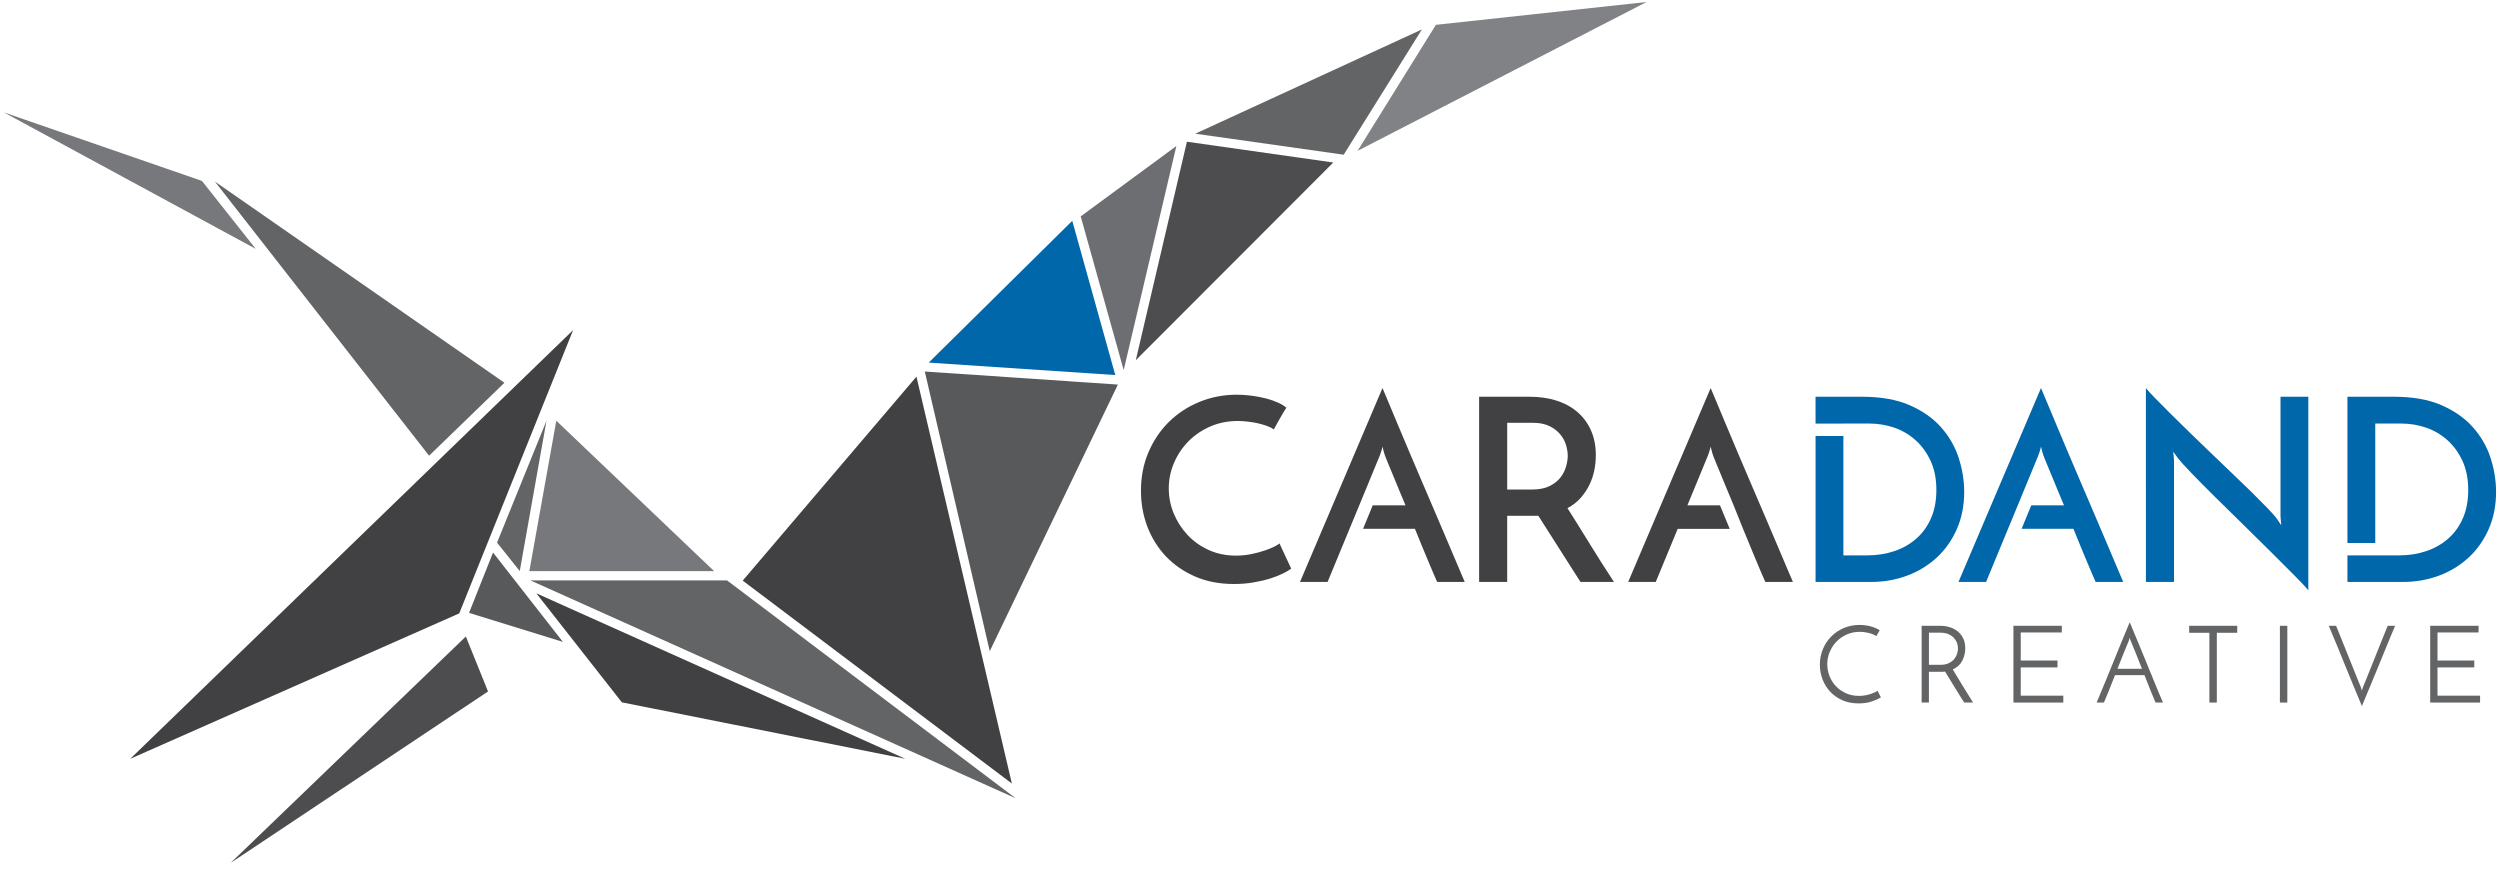 <?xml version="1.0" encoding="utf-8"?>
<!-- Generator: Adobe Illustrator 16.0.4, SVG Export Plug-In . SVG Version: 6.00 Build 0)  -->
<!DOCTYPE svg PUBLIC "-//W3C//DTD SVG 1.1//EN" "http://www.w3.org/Graphics/SVG/1.1/DTD/svg11.dtd">
<svg version="1.1" id="Layer_1" xmlns="http://www.w3.org/2000/svg" xmlns:xlink="http://www.w3.org/1999/xlink" x="0px" y="0px"
	 width="273.147px" height="95.558px" viewBox="0 0 273.147 95.558" enable-background="new 0 0 273.147 95.558"
	 xml:space="preserve">
<g>
	<polygon fill="#808285" points="156.884,2.712 179.9,0.219 148.326,16.482 	"/>
	<polygon fill="#4D4D4F" points="129.681,15.484 145.673,17.755 124.095,39.357 	"/>
	<polygon fill="#636466" points="130.595,14.607 155.357,3.215 146.81,16.903 	"/>
	<polygon fill="#414042" points="81.148,63.438 100.13,41.151 110.556,85.607 	"/>
	<polygon fill="#0067AB" points="101.474,39.616 117.154,24.127 121.853,40.974 	"/>
	<polygon fill="#6D6E71" points="118.076,23.64 128.527,15.957 122.773,40.44 	"/>
	<polygon fill="#58595B" points="122.138,42.018 108.14,71.146 101.042,40.591 	"/>
	<polygon fill="#414042" points="14.235,82.904 62.615,36.07 50.176,67.018 	"/>
	<polygon fill="#4D4D4F" points="25.202,94.279 50.898,69.543 53.321,75.549 	"/>
	<polygon fill="#636466" points="57.958,63.416 79.437,63.416 110.976,87.221 	"/>
	<polygon fill="#58595B" points="53.869,60.369 51.248,66.963 61.5,70.133 	"/>
	<polygon fill="#414042" points="58.601,64.828 67.942,76.736 98.912,82.904 	"/>
	<polygon fill="#636466" points="54.306,59.287 56.788,62.395 59.708,45.97 	"/>
	<polygon fill="#77787B" points="57.834,62.404 78.025,62.404 60.781,45.97 	"/>
	<polygon fill="#636466" points="55.115,41.82 46.882,49.789 23.478,19.836 	"/>
	<polygon fill="#77787B" points="22.065,19.767 27.944,27.194 0.433,12.284 	"/>
</g>
<path fill="#636466" d="M205.505,76.195c-0.25,0.156-0.584,0.307-0.998,0.447s-0.896,0.211-1.443,0.211
	c-0.65,0-1.238-0.113-1.758-0.34c-0.52-0.229-0.963-0.535-1.326-0.924c-0.365-0.387-0.646-0.834-0.846-1.344
	c-0.201-0.51-0.299-1.049-0.299-1.619c0-0.621,0.113-1.195,0.34-1.727c0.227-0.535,0.535-0.994,0.928-1.381
	c0.391-0.387,0.848-0.691,1.373-0.91s1.086-0.33,1.68-0.33c0.213,0,0.426,0.014,0.641,0.041c0.215,0.029,0.422,0.07,0.617,0.125
	s0.375,0.117,0.539,0.188s0.307,0.148,0.422,0.234c-0.037,0.062-0.068,0.113-0.094,0.152c-0.021,0.039-0.047,0.08-0.07,0.125
	c-0.023,0.041-0.049,0.09-0.08,0.145c-0.033,0.057-0.07,0.127-0.119,0.213c-0.25-0.156-0.543-0.275-0.875-0.354
	s-0.652-0.115-0.957-0.115c-0.492,0-0.955,0.094-1.385,0.281c-0.432,0.188-0.805,0.443-1.123,0.77
	c-0.316,0.322-0.566,0.699-0.75,1.127c-0.186,0.426-0.277,0.879-0.277,1.355c0,0.455,0.082,0.891,0.248,1.311
	c0.164,0.418,0.398,0.787,0.703,1.104c0.307,0.316,0.67,0.572,1.094,0.764c0.422,0.191,0.891,0.287,1.408,0.287
	c0.227,0,0.447-0.018,0.658-0.053s0.406-0.084,0.588-0.141c0.18-0.059,0.336-0.119,0.475-0.182c0.137-0.062,0.244-0.125,0.322-0.189
	L205.505,76.195z"/>
<path fill="#636466" d="M209.955,76.76v-8.387h2.033c0.352,0,0.693,0.049,1.021,0.148c0.328,0.098,0.619,0.248,0.875,0.451
	c0.254,0.205,0.457,0.459,0.609,0.764c0.154,0.307,0.23,0.67,0.23,1.092c0,0.471-0.105,0.918-0.316,1.338
	c-0.213,0.426-0.561,0.748-1.047,0.977c0.07,0.117,0.164,0.273,0.283,0.469c0.117,0.197,0.246,0.41,0.387,0.641
	c0.141,0.232,0.287,0.471,0.439,0.723c0.152,0.25,0.301,0.49,0.441,0.717s0.271,0.434,0.387,0.621
	c0.119,0.189,0.213,0.338,0.283,0.447h-0.975c-0.062-0.094-0.146-0.223-0.248-0.389c-0.102-0.164-0.213-0.348-0.34-0.551
	c-0.125-0.203-0.258-0.42-0.4-0.646c-0.141-0.227-0.275-0.451-0.41-0.668c-0.135-0.221-0.26-0.428-0.381-0.623
	c-0.123-0.197-0.227-0.365-0.311-0.506c-0.08,0.016-0.162,0.023-0.248,0.023s-0.172,0-0.258,0h-1.258v3.359H209.955z
	 M210.753,72.637H212c0.375,0,0.689-0.062,0.939-0.188s0.447-0.279,0.594-0.463c0.145-0.186,0.246-0.381,0.305-0.588
	s0.088-0.396,0.088-0.57c0-0.211-0.041-0.418-0.123-0.621c-0.082-0.205-0.201-0.385-0.359-0.547
	c-0.156-0.16-0.355-0.289-0.598-0.389c-0.244-0.096-0.521-0.145-0.834-0.145h-1.258V72.637z"/>
<path fill="#636466" d="M219.986,76.76v-8.387h5.285v0.729h-4.488v3.064h4.018v0.754h-4.018v3.088h4.652v0.752H219.986z"/>
<path fill="#636466" d="M235.513,76.76c-0.158-0.359-0.342-0.803-0.553-1.328c-0.213-0.523-0.432-1.08-0.658-1.668h-3.219
	c-0.227,0.588-0.445,1.145-0.658,1.668c-0.211,0.525-0.395,0.969-0.551,1.328h-0.799c0.117-0.281,0.273-0.656,0.469-1.121
	c0.195-0.467,0.406-0.979,0.635-1.533c0.229-0.557,0.461-1.133,0.705-1.732c0.242-0.598,0.477-1.176,0.705-1.732
	c0.227-0.557,0.436-1.064,0.629-1.525c0.191-0.463,0.35-0.84,0.475-1.129c0.117,0.289,0.273,0.666,0.469,1.129
	c0.197,0.461,0.408,0.969,0.635,1.525s0.463,1.135,0.711,1.732c0.246,0.6,0.484,1.176,0.711,1.732
	c0.227,0.555,0.436,1.066,0.627,1.533c0.191,0.465,0.35,0.84,0.477,1.121H235.513z M232.576,70.043
	c-0.158,0.367-0.344,0.816-0.559,1.35c-0.215,0.531-0.436,1.092-0.664,1.68h2.678c-0.234-0.588-0.457-1.148-0.668-1.68
	c-0.213-0.533-0.396-0.982-0.553-1.35c-0.016-0.031-0.035-0.086-0.059-0.16s-0.043-0.143-0.059-0.205
	c-0.018,0.062-0.035,0.131-0.059,0.205S232.591,70.012,232.576,70.043z"/>
<path fill="#636466" d="M244.437,68.373v0.764h-2.23v7.623h-0.811v-7.623h-2.209v-0.764H244.437z"/>
<path fill="#636466" d="M249.099,68.373h0.811v8.387h-0.811V68.373z"/>
<path fill="#636466" d="M255.238,68.373c0.109,0.268,0.236,0.58,0.381,0.941c0.146,0.361,0.301,0.742,0.465,1.15
	s0.334,0.828,0.506,1.262s0.34,0.857,0.506,1.264c0.164,0.406,0.318,0.789,0.461,1.15c0.146,0.359,0.273,0.672,0.385,0.941
	l0.115,0.373l0.117-0.373c0.109-0.27,0.238-0.582,0.383-0.941c0.145-0.361,0.299-0.744,0.465-1.15
	c0.164-0.406,0.332-0.83,0.504-1.264s0.34-0.854,0.504-1.262c0.166-0.408,0.32-0.789,0.465-1.15s0.271-0.674,0.383-0.941h0.809
	c-0.125,0.291-0.283,0.666-0.475,1.129c-0.191,0.461-0.4,0.971-0.629,1.527c-0.227,0.555-0.465,1.131-0.709,1.732
	c-0.248,0.598-0.484,1.172-0.711,1.725s-0.439,1.062-0.635,1.527c-0.197,0.465-0.354,0.844-0.471,1.133
	c-0.115-0.289-0.273-0.668-0.469-1.133s-0.406-0.975-0.633-1.527c-0.229-0.553-0.465-1.127-0.707-1.725
	c-0.242-0.602-0.477-1.178-0.703-1.732c-0.229-0.557-0.439-1.066-0.635-1.527c-0.195-0.463-0.352-0.838-0.469-1.129H255.238z"/>
<path fill="#636466" d="M265.521,76.76v-8.387h5.285v0.729h-4.488v3.064h4.018v0.754h-4.018v3.088h4.652v0.752H265.521z"/>
<path fill="#414042" d="M141.076,62.131c-0.225,0.168-0.537,0.35-0.936,0.545c-0.4,0.195-0.871,0.379-1.408,0.545
	c-0.541,0.168-1.143,0.307-1.801,0.418c-0.66,0.111-1.363,0.168-2.107,0.168c-1.59,0-3.01-0.273-4.264-0.824
	c-1.256-0.549-2.32-1.289-3.195-2.219s-1.543-2.008-2.01-3.236c-0.465-1.227-0.695-2.529-0.695-3.904
	c0-1.527,0.271-2.932,0.822-4.215c0.549-1.285,1.297-2.394,2.244-3.325c0.949-0.931,2.061-1.656,3.336-2.179
	c1.273-0.518,2.627-0.781,4.068-0.781c0.541,0,1.088,0.039,1.648,0.112c0.555,0.075,1.08,0.178,1.576,0.307
	c0.492,0.131,0.93,0.284,1.311,0.461c0.381,0.176,0.674,0.36,0.877,0.543c-0.146,0.223-0.262,0.409-0.346,0.559
	c-0.084,0.148-0.174,0.302-0.266,0.459c-0.094,0.16-0.195,0.34-0.309,0.544c-0.109,0.205-0.26,0.476-0.445,0.812
	c-0.242-0.171-0.525-0.31-0.85-0.42c-0.326-0.113-0.668-0.205-1.02-0.281c-0.354-0.072-0.711-0.129-1.076-0.166
	c-0.361-0.037-0.691-0.057-0.988-0.057c-1.088,0-2.09,0.201-3.01,0.601c-0.92,0.402-1.717,0.944-2.387,1.624
	c-0.668,0.678-1.195,1.465-1.574,2.357c-0.383,0.893-0.572,1.822-0.572,2.789c0,0.949,0.182,1.861,0.543,2.736
	c0.363,0.873,0.865,1.654,1.506,2.344c0.643,0.688,1.414,1.236,2.318,1.646c0.9,0.408,1.889,0.613,2.979,0.613
	c0.578,0,1.135-0.057,1.674-0.168c0.541-0.111,1.029-0.242,1.467-0.391c0.436-0.148,0.801-0.297,1.088-0.447
	c0.289-0.146,0.461-0.258,0.518-0.334L141.076,62.131z"/>
<path fill="#414042" d="M161.607,63.582V43.348h5.523c1.061,0,2.033,0.138,2.916,0.417c0.885,0.28,1.648,0.694,2.287,1.242
	c0.643,0.549,1.141,1.219,1.494,2.013c0.354,0.792,0.531,1.7,0.531,2.722c0,0.559-0.057,1.111-0.168,1.66s-0.293,1.078-0.543,1.592
	c-0.252,0.512-0.574,0.986-0.963,1.424c-0.391,0.436-0.865,0.803-1.424,1.102c0.744,1.172,1.553,2.469,2.428,3.893
	c0.873,1.422,1.758,2.812,2.652,4.17h-3.656c-0.373-0.574-0.76-1.18-1.16-1.812s-0.799-1.262-1.199-1.885s-0.791-1.236-1.172-1.842
	c-0.381-0.604-0.738-1.166-1.074-1.688h-0.559h-2.846v7.227H161.607z M164.675,53.482h2.762c0.744,0,1.369-0.127,1.871-0.377
	c0.502-0.252,0.896-0.562,1.186-0.936c0.287-0.371,0.492-0.771,0.613-1.199s0.182-0.818,0.182-1.17c0-0.355-0.061-0.742-0.182-1.16
	s-0.33-0.809-0.627-1.172c-0.299-0.365-0.693-0.671-1.186-0.913c-0.494-0.241-1.104-0.362-1.828-0.362h-2.791V53.482z"/>
<path fill="#0067AB" d="M252.205,43.348v21.156c-0.262-0.334-0.764-0.873-1.508-1.619c-0.742-0.742-1.6-1.6-2.566-2.566
	s-1.996-1.982-3.082-3.041c-1.09-1.061-2.117-2.07-3.084-3.029c-0.967-0.955-1.816-1.812-2.539-2.566
	c-0.727-0.754-1.211-1.289-1.453-1.605l-0.529-0.725l0.084,0.893v13.338h-3.07V42.397c0.205,0.263,0.545,0.635,1.02,1.117
	c0.473,0.485,1.033,1.046,1.674,1.688c0.643,0.643,1.35,1.335,2.121,2.084c0.771,0.744,1.553,1.498,2.344,2.262
	c0.791,0.762,1.57,1.51,2.344,2.246c0.771,0.734,1.479,1.416,2.121,2.049c0.641,0.633,1.195,1.191,1.66,1.676
	c0.463,0.482,0.791,0.846,0.975,1.088l0.531,0.779l-0.082-0.949V43.348H252.205z"/>
<path fill="#0067AB" d="M214.005,50.035c-0.4-1.236-1.043-2.354-1.926-3.353c-0.883-0.996-2.031-1.799-3.445-2.416
	c-1.414-0.612-3.143-0.919-5.189-0.919h-5.08v2.937h3.041v-0.007h2.875c0.895,0,1.771,0.145,2.637,0.432
	c0.865,0.291,1.643,0.739,2.33,1.345c0.689,0.604,1.246,1.363,1.676,2.273c0.428,0.912,0.641,1.98,0.641,3.209
	c0,1.154-0.191,2.172-0.572,3.057c-0.381,0.883-0.912,1.627-1.59,2.23c-0.68,0.607-1.48,1.066-2.4,1.383
	c-0.92,0.314-1.92,0.473-2.998,0.473h-2.598V47.637h-3.041v15.945h6.084c1.375,0,2.678-0.227,3.906-0.684
	c1.229-0.455,2.307-1.111,3.236-1.965c0.932-0.855,1.666-1.896,2.205-3.113s0.809-2.582,0.809-4.088
	C214.605,52.506,214.406,51.271,214.005,50.035z"/>
<path fill="#0067AB" d="M272.117,50.035c-0.4-1.236-1.043-2.354-1.928-3.353c-0.883-0.996-2.031-1.799-3.443-2.416
	c-1.414-0.612-3.145-0.919-5.191-0.919h-5.078v15.984h3.041V46.278h2.875c0.893,0,1.771,0.145,2.637,0.432
	c0.865,0.291,1.643,0.739,2.33,1.345c0.688,0.604,1.246,1.363,1.674,2.273c0.428,0.912,0.641,1.98,0.641,3.209
	c0,1.154-0.189,2.172-0.57,3.057c-0.383,0.883-0.912,1.627-1.592,2.23c-0.678,0.607-1.479,1.066-2.398,1.383
	c-0.922,0.314-1.922,0.473-3,0.473h-2.596l0,0h-3.041v2.902h6.084c1.375,0,2.678-0.227,3.906-0.684
	c1.227-0.455,2.307-1.111,3.236-1.965c0.93-0.855,1.664-1.896,2.203-3.113c0.541-1.217,0.811-2.582,0.811-4.088
	C272.716,52.506,272.515,51.271,272.117,50.035z"/>
<path fill="#414042" d="M147.449,57.779l-2.4,5.803h-3.012l9.012-21.185c0.111,0.263,0.311,0.737,0.6,1.425
	c0.287,0.689,0.633,1.512,1.031,2.47c0.4,0.961,0.848,2.022,1.342,3.185c0.49,1.164,0.992,2.342,1.506,3.531
	c0.512,1.189,1.014,2.363,1.506,3.516s0.943,2.213,1.354,3.18s0.758,1.793,1.047,2.471c0.287,0.68,0.488,1.15,0.6,1.408h-3.014
	c-0.092-0.205-0.223-0.5-0.391-0.893c-0.166-0.391-0.359-0.842-0.572-1.354s-0.447-1.068-0.697-1.674
	c-0.252-0.604-0.506-1.232-0.768-1.883h-5.67l1.059-2.568h3.58c-0.262-0.613-0.508-1.205-0.74-1.771s-0.447-1.088-0.643-1.562
	s-0.367-0.889-0.516-1.242c-0.148-0.352-0.262-0.631-0.334-0.834c-0.02-0.039-0.061-0.17-0.127-0.393
	c-0.064-0.225-0.115-0.428-0.152-0.613c-0.037,0.186-0.094,0.389-0.168,0.613c-0.074,0.223-0.119,0.354-0.141,0.393l-2.23,5.41
	L147.449,57.779z"/>
<path fill="#0067AB" d="M219.396,57.779l-2.4,5.803h-3.014l9.014-21.185c0.111,0.263,0.311,0.737,0.6,1.425
	c0.287,0.689,0.633,1.512,1.033,2.47c0.398,0.961,0.846,2.022,1.34,3.185c0.492,1.164,0.994,2.342,1.506,3.531
	s1.014,2.363,1.506,3.516s0.945,2.213,1.354,3.18s0.76,1.793,1.047,2.471c0.289,0.68,0.488,1.15,0.6,1.408h-3.014
	c-0.094-0.205-0.225-0.5-0.391-0.893c-0.166-0.391-0.357-0.842-0.572-1.354s-0.445-1.068-0.697-1.674
	c-0.252-0.604-0.506-1.232-0.768-1.883h-5.664l1.059-2.568h3.574c-0.262-0.613-0.508-1.205-0.74-1.771s-0.447-1.088-0.643-1.562
	s-0.367-0.889-0.516-1.242c-0.148-0.352-0.262-0.631-0.334-0.834c-0.02-0.039-0.061-0.17-0.127-0.393
	c-0.064-0.225-0.115-0.428-0.152-0.613c-0.039,0.186-0.094,0.389-0.168,0.613c-0.076,0.223-0.121,0.354-0.141,0.393l-2.23,5.41
	L219.396,57.779z"/>
<path fill="#414042" d="M189.414,55.211c-0.26-0.613-0.506-1.205-0.738-1.771s-0.445-1.088-0.643-1.562
	c-0.193-0.475-0.367-0.889-0.516-1.242c-0.148-0.352-0.26-0.631-0.334-0.834c-0.02-0.039-0.061-0.17-0.125-0.393
	c-0.066-0.225-0.117-0.428-0.154-0.613c-0.039,0.186-0.094,0.389-0.168,0.613c-0.076,0.223-0.121,0.354-0.141,0.393l-2.23,5.41
	h3.559l1.061,2.568h-5.68l-2.398,5.803h-3.014l9.012-21.185c0.111,0.263,0.311,0.737,0.6,1.425c0.287,0.689,0.633,1.512,1.033,2.47
	c0.398,0.961,0.846,2.022,1.338,3.185c0.494,1.164,0.996,2.342,1.508,3.531s1.014,2.363,1.506,3.516
	c0.494,1.152,0.945,2.213,1.354,3.18c0.41,0.967,0.756,1.793,1.047,2.471c0.289,0.68,0.488,1.15,0.6,1.408h-3.012
	c-0.094-0.205-0.225-0.5-0.393-0.893c-0.166-0.391-0.357-0.842-0.57-1.354c-0.074-0.174-0.154-0.363-0.23-0.549l-0.77-1.863
	c-0.156-0.377-0.471-1.145-0.471-1.145L189.414,55.211z"/>
</svg>
